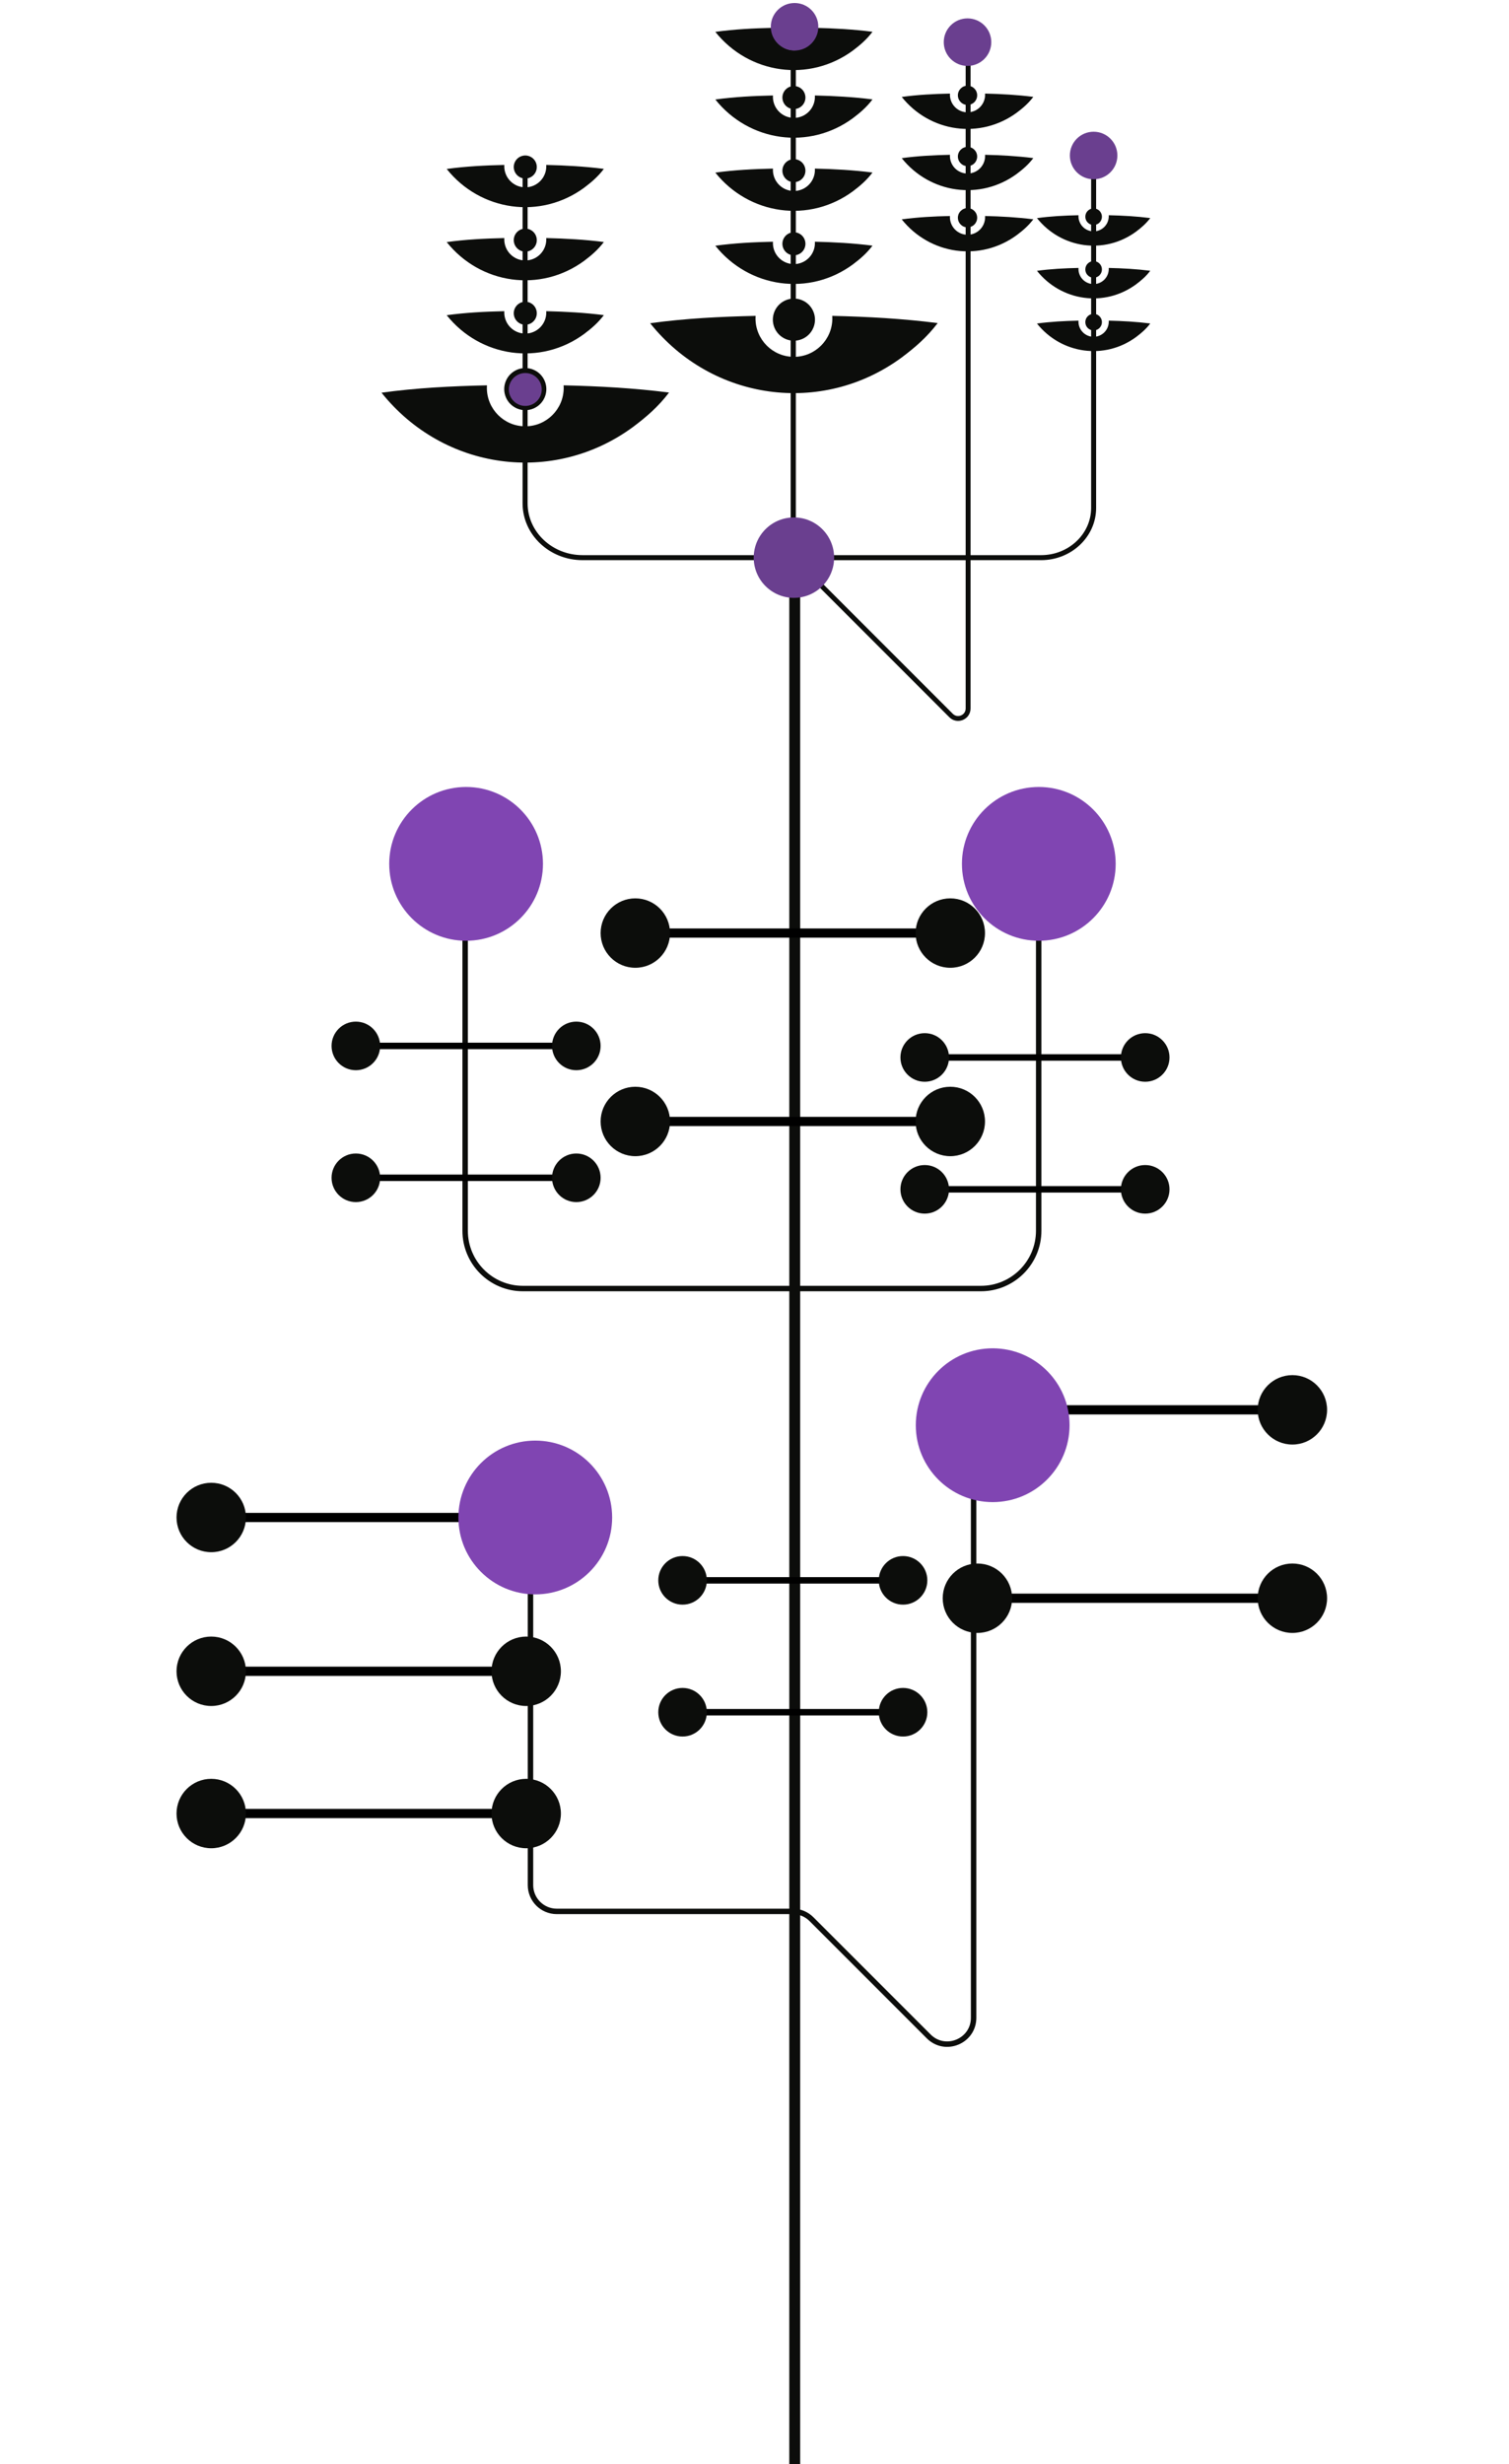 <?xml version="1.0" encoding="UTF-8"?>
<svg xmlns="http://www.w3.org/2000/svg" width="275.651" height="450" viewBox="0 0 275.651 450">
  <g id="Tallo">
    <g>
      <line x1="145.174" y1="450.55" x2="145.174" y2="99.481" fill="none" stroke="#0c0d0b" stroke-miterlimit="10" stroke-width="1.99"/>
      <path d="M84.969,162.609v62.143c0,5.833,4.729,10.562,10.562,10.562h83.646c5.833,0,10.562-4.729,10.562-10.562v-62.143" fill="none" stroke="#0c0d0b" stroke-miterlimit="10" stroke-width=".995"/>
      <path d="M96.905,276.355v67.897c0,2.656,2.153,4.808,4.808,4.808h43.115c1.275,0,2.498.507,3.4,1.408l21.414,21.414c3.029,3.029,8.208.884,8.208-3.4v-116.305" fill="none" stroke="#0c0d0b" stroke-linejoin="round" stroke-width=".995"/>
    </g>
  </g>
  <g id="Hojas">
    <g>
      <line x1="115.738" y1="170.397" x2="173.908" y2="170.397" fill="#0c0d0b" stroke="#000" stroke-miterlimit="10" stroke-width="1.686"/>
      <path d="M116.055,176.736c-3.501,0-6.339-2.839-6.339-6.339s2.839-6.339,6.339-6.339,6.339,2.839,6.339,6.339-2.839,6.339-6.339,6.339Z" fill="#0c0d0b"/>
      <path d="M173.591,176.736c3.501,0,6.339-2.839,6.339-6.339s-2.839-6.339-6.339-6.339-6.339,2.839-6.339,6.339,2.839,6.339,6.339,6.339Z" fill="#0c0d0b"/>
    </g>
    <g>
      <line x1="115.738" y1="204.802" x2="173.908" y2="204.802" fill="#0c0d0b" stroke="#000" stroke-miterlimit="10" stroke-width="1.686"/>
      <path d="M116.055,211.141c-3.501,0-6.339-2.839-6.339-6.339s2.839-6.339,6.339-6.339,6.339,2.839,6.339,6.339-2.839,6.339-6.339,6.339Z" fill="#0c0d0b"/>
      <path d="M173.591,211.141c3.501,0,6.339-2.839,6.339-6.339s-2.839-6.339-6.339-6.339-6.339,2.839-6.339,6.339,2.839,6.339,6.339,6.339Z" fill="#0c0d0b"/>
    </g>
    <g>
      <line x1="124.463" y1="288.602" x2="165.182" y2="288.602" fill="#0c0d0b" stroke="#000" stroke-miterlimit="10" stroke-width="1.18"/>
      <path d="M124.685,293.04c-2.45,0-4.437-1.987-4.437-4.437s1.987-4.437,4.437-4.437,4.437,1.987,4.437,4.437-1.987,4.437-4.437,4.437Z" fill="#0c0d0b"/>
      <path d="M164.96,293.04c2.45,0,4.437-1.987,4.437-4.437s-1.987-4.437-4.437-4.437-4.437,1.987-4.437,4.437,1.987,4.437,4.437,4.437Z" fill="#0c0d0b"/>
    </g>
    <g>
      <line x1="124.463" y1="312.686" x2="165.182" y2="312.686" fill="#0c0d0b" stroke="#000" stroke-miterlimit="10" stroke-width="1.18"/>
      <path d="M124.685,317.123c-2.45,0-4.437-1.987-4.437-4.437s1.987-4.437,4.437-4.437,4.437,1.987,4.437,4.437-1.987,4.437-4.437,4.437Z" fill="#0c0d0b"/>
      <path d="M164.96,317.123c2.45,0,4.437-1.987,4.437-4.437s-1.987-4.437-4.437-4.437-4.437,1.987-4.437,4.437,1.987,4.437,4.437,4.437Z" fill="#0c0d0b"/>
    </g>
    <g>
      <line x1="64.782" y1="191.005" x2="105.5" y2="191.005" fill="#0c0d0b" stroke="#000" stroke-miterlimit="10" stroke-width="1.18"/>
      <path d="M65.004,195.442c-2.45,0-4.437-1.987-4.437-4.437s1.987-4.437,4.437-4.437,4.437,1.987,4.437,4.437-1.987,4.437-4.437,4.437Z" fill="#0c0d0b"/>
      <path d="M105.278,195.442c2.45,0,4.437-1.987,4.437-4.437s-1.987-4.437-4.437-4.437-4.437,1.987-4.437,4.437,1.987,4.437,4.437,4.437Z" fill="#0c0d0b"/>
    </g>
    <g>
      <line x1="64.782" y1="215.088" x2="105.5" y2="215.088" fill="#0c0d0b" stroke="#000" stroke-miterlimit="10" stroke-width="1.18"/>
      <path d="M65.004,219.526c-2.45,0-4.437-1.987-4.437-4.437s1.987-4.437,4.437-4.437,4.437,1.987,4.437,4.437-1.987,4.437-4.437,4.437Z" fill="#0c0d0b"/>
      <path d="M105.278,219.526c2.45,0,4.437-1.987,4.437-4.437s-1.987-4.437-4.437-4.437-4.437,1.987-4.437,4.437,1.987,4.437,4.437,4.437Z" fill="#0c0d0b"/>
    </g>
    <g>
      <line x1="168.698" y1="193.111" x2="209.417" y2="193.111" fill="#0c0d0b" stroke="#000" stroke-miterlimit="10" stroke-width="1.18"/>
      <path d="M168.92,197.549c-2.45,0-4.437-1.987-4.437-4.437s1.987-4.437,4.437-4.437,4.437,1.987,4.437,4.437-1.987,4.437-4.437,4.437Z" fill="#0c0d0b"/>
      <path d="M209.195,197.549c2.45,0,4.437-1.987,4.437-4.437s-1.987-4.437-4.437-4.437-4.437,1.987-4.437,4.437,1.987,4.437,4.437,4.437Z" fill="#0c0d0b"/>
    </g>
    <g>
      <line x1="168.698" y1="217.195" x2="209.417" y2="217.195" fill="#0c0d0b" stroke="#000" stroke-miterlimit="10" stroke-width="1.18"/>
      <path d="M168.92,221.632c-2.45,0-4.437-1.987-4.437-4.437s1.987-4.437,4.437-4.437,4.437,1.987,4.437,4.437-1.987,4.437-4.437,4.437Z" fill="#0c0d0b"/>
      <path d="M209.195,221.632c2.45,0,4.437-1.987,4.437-4.437s-1.987-4.437-4.437-4.437-4.437,1.987-4.437,4.437,1.987,4.437,4.437,4.437Z" fill="#0c0d0b"/>
    </g>
    <g>
      <line x1="178.228" y1="257.462" x2="236.398" y2="257.462" fill="#0c0d0b" stroke="#000" stroke-miterlimit="10" stroke-width="1.686"/>
      <path d="M178.545,263.801c-3.501,0-6.339-2.839-6.339-6.339s2.839-6.339,6.339-6.339,6.339,2.839,6.339,6.339-2.839,6.339-6.339,6.339Z" fill="#0c0d0b"/>
      <path d="M236.081,263.801c3.501,0,6.339-2.839,6.339-6.339s-2.839-6.339-6.339-6.339-6.339,2.839-6.339,6.339,2.839,6.339,6.339,6.339Z" fill="#0c0d0b"/>
    </g>
    <g>
      <line x1="178.228" y1="291.867" x2="236.398" y2="291.867" fill="#0c0d0b" stroke="#000" stroke-miterlimit="10" stroke-width="1.686"/>
      <path d="M178.545,298.206c-3.501,0-6.339-2.839-6.339-6.339s2.839-6.339,6.339-6.339,6.339,2.839,6.339,6.339-2.839,6.339-6.339,6.339Z" fill="#0c0d0b"/>
      <path d="M236.081,298.206c3.501,0,6.339-2.839,6.339-6.339s-2.839-6.339-6.339-6.339-6.339,2.839-6.339,6.339,2.839,6.339,6.339,6.339Z" fill="#0c0d0b"/>
    </g>
    <g>
      <line x1="38.269" y1="277.122" x2="96.438" y2="277.122" fill="#0c0d0b" stroke="#000" stroke-miterlimit="10" stroke-width="1.686"/>
      <path d="M38.586,283.461c-3.501,0-6.339-2.839-6.339-6.339s2.839-6.339,6.339-6.339,6.339,2.839,6.339,6.339-2.839,6.339-6.339,6.339Z" fill="#0c0d0b"/>
      <path d="M96.121,283.461c3.501,0,6.339-2.839,6.339-6.339s-2.839-6.339-6.339-6.339-6.339,2.839-6.339,6.339,2.839,6.339,6.339,6.339Z" fill="#0c0d0b"/>
    </g>
    <g>
      <line x1="38.269" y1="305.208" x2="96.438" y2="305.208" fill="#0c0d0b" stroke="#000" stroke-miterlimit="10" stroke-width="1.686"/>
      <path d="M38.586,311.547c-3.501,0-6.339-2.839-6.339-6.339s2.839-6.339,6.339-6.339,6.339,2.839,6.339,6.339-2.839,6.339-6.339,6.339Z" fill="#0c0d0b"/>
      <path d="M96.121,311.547c3.501,0,6.339-2.839,6.339-6.339s-2.839-6.339-6.339-6.339-6.339,2.839-6.339,6.339,2.839,6.339,6.339,6.339Z" fill="#0c0d0b"/>
    </g>
    <g>
      <line x1="38.269" y1="331.187" x2="96.438" y2="331.187" fill="#0c0d0b" stroke="#000" stroke-miterlimit="10" stroke-width="1.686"/>
      <path d="M38.586,337.526c-3.501,0-6.339-2.839-6.339-6.339s2.839-6.339,6.339-6.339,6.339,2.839,6.339,6.339-2.839,6.339-6.339,6.339Z" fill="#0c0d0b"/>
      <path d="M96.121,337.526c3.501,0,6.339-2.839,6.339-6.339s-2.839-6.339-6.339-6.339-6.339,2.839-6.339,6.339,2.839,6.339,6.339,6.339Z" fill="#0c0d0b"/>
    </g>
  </g>
  <g id="Flores">
    <g>
      <path d="M199.315,29.59v63.177c0,4.749-4.098,8.612-9.136,8.612h-12.888V6.197h-.891v95.182h-31.023V11.946h-.946v89.432h-38.019c-5.532,0-10.033-4.244-10.033-9.46V29.59h-.917v62.329c0,5.722,4.912,10.376,10.949,10.376h38.019v32.924h.946v-32.279l28.043,28.043c.439.439,1.005.67,1.589.67.294,0,.593-.058.882-.178.863-.358,1.4-1.16,1.4-2.095v-27.085h12.888c5.543,0,10.053-4.275,10.053-9.528V29.59h-.917ZM176.399,129.381c0,.678-.439,1.101-.85,1.271-.41.17-1.02.181-1.499-.298l-28.058-28.058h30.407v27.085Z" fill="#0c0d0b"/>
      <g>
        <path d="M152.027,57.685c.01.153.017.307.017.463,0,3.876-3.142,7.018-7.018,7.018s-7.018-3.142-7.018-7.018c0-.156.007-.309.017-.462-6.448.138-12.903.466-19.259,1.341,11.294,14.148,31.358,16.986,45.955,6.25,2.415-1.81,4.615-3.702,6.565-6.277-6.407-.817-12.827-1.168-19.259-1.315Z" fill="#0c0d0b"/>
        <circle cx="145.026" cy="58.374" r="3.848" transform="translate(35.596 170.022) rotate(-67.5)" fill="#0c0d0b"/>
      </g>
      <g>
        <path d="M148.853,17.438c.005.084.009.168.009.253,0,2.119-1.718,3.836-3.836,3.836s-3.836-1.718-3.836-3.836c0-.085.004-.169.009-.253-3.524.076-7.053.255-10.528.733,6.174,7.734,17.142,9.285,25.121,3.416,1.32-.99,2.523-2.024,3.589-3.431-3.502-.447-7.012-.638-10.528-.719Z" fill="#0c0d0b"/>
        <circle cx="145.026" cy="17.814" r="2.104" transform="translate(73.069 144.984) rotate(-67.5)" fill="#0c0d0b"/>
      </g>
      <g>
        <path d="M148.853,30.79c.005.084.009.168.009.253,0,2.119-1.718,3.836-3.836,3.836s-3.836-1.718-3.836-3.836c0-.085.004-.169.009-.253-3.524.076-7.053.255-10.528.733,6.174,7.734,17.142,9.285,25.121,3.416,1.32-.99,2.523-2.024,3.589-3.431-3.502-.447-7.012-.638-10.528-.719Z" fill="#0c0d0b"/>
        <circle cx="145.026" cy="31.167" r="2.104" transform="translate(60.732 153.227) rotate(-67.5)" fill="#0c0d0b"/>
      </g>
      <g>
        <path d="M148.853,44.143c.005.084.009.168.009.253,0,2.119-1.718,3.836-3.836,3.836s-3.836-1.718-3.836-3.836c0-.085.004-.169.009-.253-3.524.076-7.053.255-10.528.733,6.174,7.734,17.142,9.285,25.121,3.416,1.32-.99,2.523-2.024,3.589-3.431-3.502-.447-7.012-.638-10.528-.719Z" fill="#0c0d0b"/>
        <circle cx="145.026" cy="44.52" r="2.104" transform="translate(48.396 161.47) rotate(-67.5)" fill="#0c0d0b"/>
      </g>
      <g>
        <path d="M179.943,17.09c.005.07.008.141.008.212,0,1.774-1.438,3.212-3.212,3.212s-3.212-1.438-3.212-3.212c0-.071.003-.142.008-.212-2.951.063-5.905.213-8.814.614,5.169,6.475,14.351,7.774,21.031,2.86,1.105-.828,2.112-1.694,3.004-2.872-2.932-.374-5.87-.534-8.814-.602Z" fill="#0c0d0b"/>
        <circle cx="176.739" cy="17.406" r="1.761" fill="#0c0d0b"/>
      </g>
      <g>
        <path d="M179.943,28.269c.005.07.008.141.008.212,0,1.774-1.438,3.212-3.212,3.212s-3.212-1.438-3.212-3.212c0-.071.003-.142.008-.212-2.951.063-5.905.213-8.814.614,5.169,6.475,14.351,7.774,21.031,2.86,1.105-.828,2.112-1.694,3.004-2.872-2.932-.374-5.87-.534-8.814-.602Z" fill="#0c0d0b"/>
        <circle cx="176.739" cy="28.585" r="1.761" fill="#0c0d0b"/>
      </g>
      <g>
        <path d="M179.943,39.448c.005.07.008.141.008.212,0,1.774-1.438,3.212-3.212,3.212s-3.212-1.438-3.212-3.212c0-.071.003-.142.008-.212-2.951.063-5.905.213-8.814.614,5.169,6.475,14.351,7.774,21.031,2.86,1.105-.828,2.112-1.694,3.004-2.872-2.932-.374-5.87-.534-8.814-.602Z" fill="#0c0d0b"/>
        <circle cx="176.739" cy="39.764" r="1.761" fill="#0c0d0b"/>
      </g>
      <g>
        <path d="M202.532,39.304c.004.06.007.121.007.182,0,1.527-1.238,2.766-2.766,2.766s-2.766-1.238-2.766-2.766c0-.061.003-.122.007-.182-2.541.054-5.085.184-7.59.529,4.451,5.575,12.358,6.694,18.11,2.463.952-.713,1.819-1.459,2.587-2.473-2.525-.322-5.055-.46-7.59-.518Z" fill="#0c0d0b"/>
        <circle cx="199.773" cy="39.575" r="1.517" fill="#0c0d0b"/>
      </g>
      <g>
        <path d="M202.532,48.93c.004.06.007.121.007.182,0,1.527-1.238,2.766-2.766,2.766s-2.766-1.238-2.766-2.766c0-.061.003-.122.007-.182-2.541.054-5.085.184-7.59.529,4.451,5.575,12.358,6.694,18.11,2.463.952-.713,1.819-1.459,2.587-2.473-2.525-.322-5.055-.46-7.59-.518Z" fill="#0c0d0b"/>
        <circle cx="199.773" cy="49.202" r="1.517" fill="#0c0d0b"/>
      </g>
      <g>
        <path d="M202.532,58.556c.004.06.007.121.007.182,0,1.527-1.238,2.766-2.766,2.766s-2.766-1.238-2.766-2.766c0-.061.003-.122.007-.182-2.541.054-5.085.184-7.59.529,4.451,5.575,12.358,6.694,18.11,2.463.952-.713,1.819-1.459,2.587-2.473-2.525-.322-5.055-.46-7.59-.518Z" fill="#0c0d0b"/>
        <circle cx="199.773" cy="58.828" r="1.517" fill="#0c0d0b"/>
      </g>
      <g>
        <path d="M102.955,70.371c.01.153.017.307.017.463,0,3.876-3.142,7.018-7.018,7.018s-7.018-3.142-7.018-7.018c0-.156.007-.309.017-.462-6.448.138-12.903.466-19.259,1.341,11.294,14.148,31.358,16.986,45.955,6.25,2.415-1.81,4.615-3.702,6.565-6.277-6.407-.817-12.827-1.168-19.259-1.315Z" fill="#0c0d0b"/>
        <circle cx="95.954" cy="71.06" r="3.848" transform="translate(-6.416 132.516) rotate(-67.5)" fill="#0c0d0b"/>
      </g>
      <g>
        <path d="M99.781,30.123c.005.084.009.168.009.253,0,2.119-1.718,3.836-3.836,3.836s-3.836-1.718-3.836-3.836c0-.085.004-.169.009-.253-3.524.076-7.053.255-10.528.733,6.174,7.734,17.142,9.285,25.121,3.416,1.32-.99,2.523-2.024,3.589-3.431-3.502-.447-7.012-.638-10.528-.719Z" fill="#0c0d0b"/>
        <circle cx="95.954" cy="30.499" r="2.104" transform="translate(31.056 107.478) rotate(-67.5)" fill="#0c0d0b"/>
      </g>
      <g>
        <path d="M99.781,43.476c.005.084.009.168.009.253,0,2.119-1.718,3.836-3.836,3.836s-3.836-1.718-3.836-3.836c0-.085.004-.169.009-.253-3.524.076-7.053.255-10.528.733,6.174,7.734,17.142,9.285,25.121,3.416,1.32-.99,2.523-2.024,3.589-3.431-3.502-.447-7.012-.638-10.528-.719Z" fill="#0c0d0b"/>
        <circle cx="95.954" cy="43.852" r="2.104" transform="translate(18.72 115.721) rotate(-67.5)" fill="#0c0d0b"/>
      </g>
      <g>
        <path d="M99.781,56.829c.005.084.009.168.009.253,0,2.119-1.718,3.836-3.836,3.836s-3.836-1.718-3.836-3.836c0-.085.004-.169.009-.253-3.524.076-7.053.255-10.528.733,6.174,7.734,17.142,9.285,25.121,3.416,1.32-.99,2.523-2.024,3.589-3.431-3.502-.447-7.012-.638-10.528-.719Z" fill="#0c0d0b"/>
        <circle cx="95.954" cy="57.205" r="2.104" transform="translate(6.383 123.964) rotate(-67.5)" fill="#0c0d0b"/>
      </g>
      <circle cx="95.954" cy="71.125" r="3.004" fill="#6a3f8f"/>
      <circle cx="176.739" cy="7.699" r="4.34" fill="#6a3f8f"/>
      <g>
        <path d="M148.853,5.086c.005.084.009.168.009.253,0,2.119-1.718,3.836-3.836,3.836s-3.836-1.718-3.836-3.836c0-.085.004-.169.009-.253-3.524.076-7.053.255-10.528.733,6.174,7.734,17.142,9.285,25.121,3.416,1.32-.99,2.523-2.024,3.589-3.431-3.502-.447-7.012-.638-10.528-.719Z" fill="#0c0d0b"/>
        <circle cx="145.026" cy="5.463" r="2.104" transform="translate(84.48 137.359) rotate(-67.5)" fill="#0c0d0b"/>
      </g>
      <circle cx="145.143" cy="4.89" r="4.34" fill="#6a3f8f"/>
      <circle cx="199.773" cy="28.396" r="4.34" fill="#6a3f8f"/>
      <circle cx="145.026" cy="101.837" r="7.344" fill="#6a3f8f"/>
    </g>
    <circle cx="85.141" cy="157.759" r="14.043" fill="#8045b2"/>
    <circle cx="189.76" cy="157.759" r="14.043" fill="#8045b2"/>
    <circle cx="97.78" cy="277.122" r="14.043" fill="#8045b2"/>
    <circle cx="181.334" cy="260.271" r="14.043" fill="#8045b2"/>
  </g>
</svg>